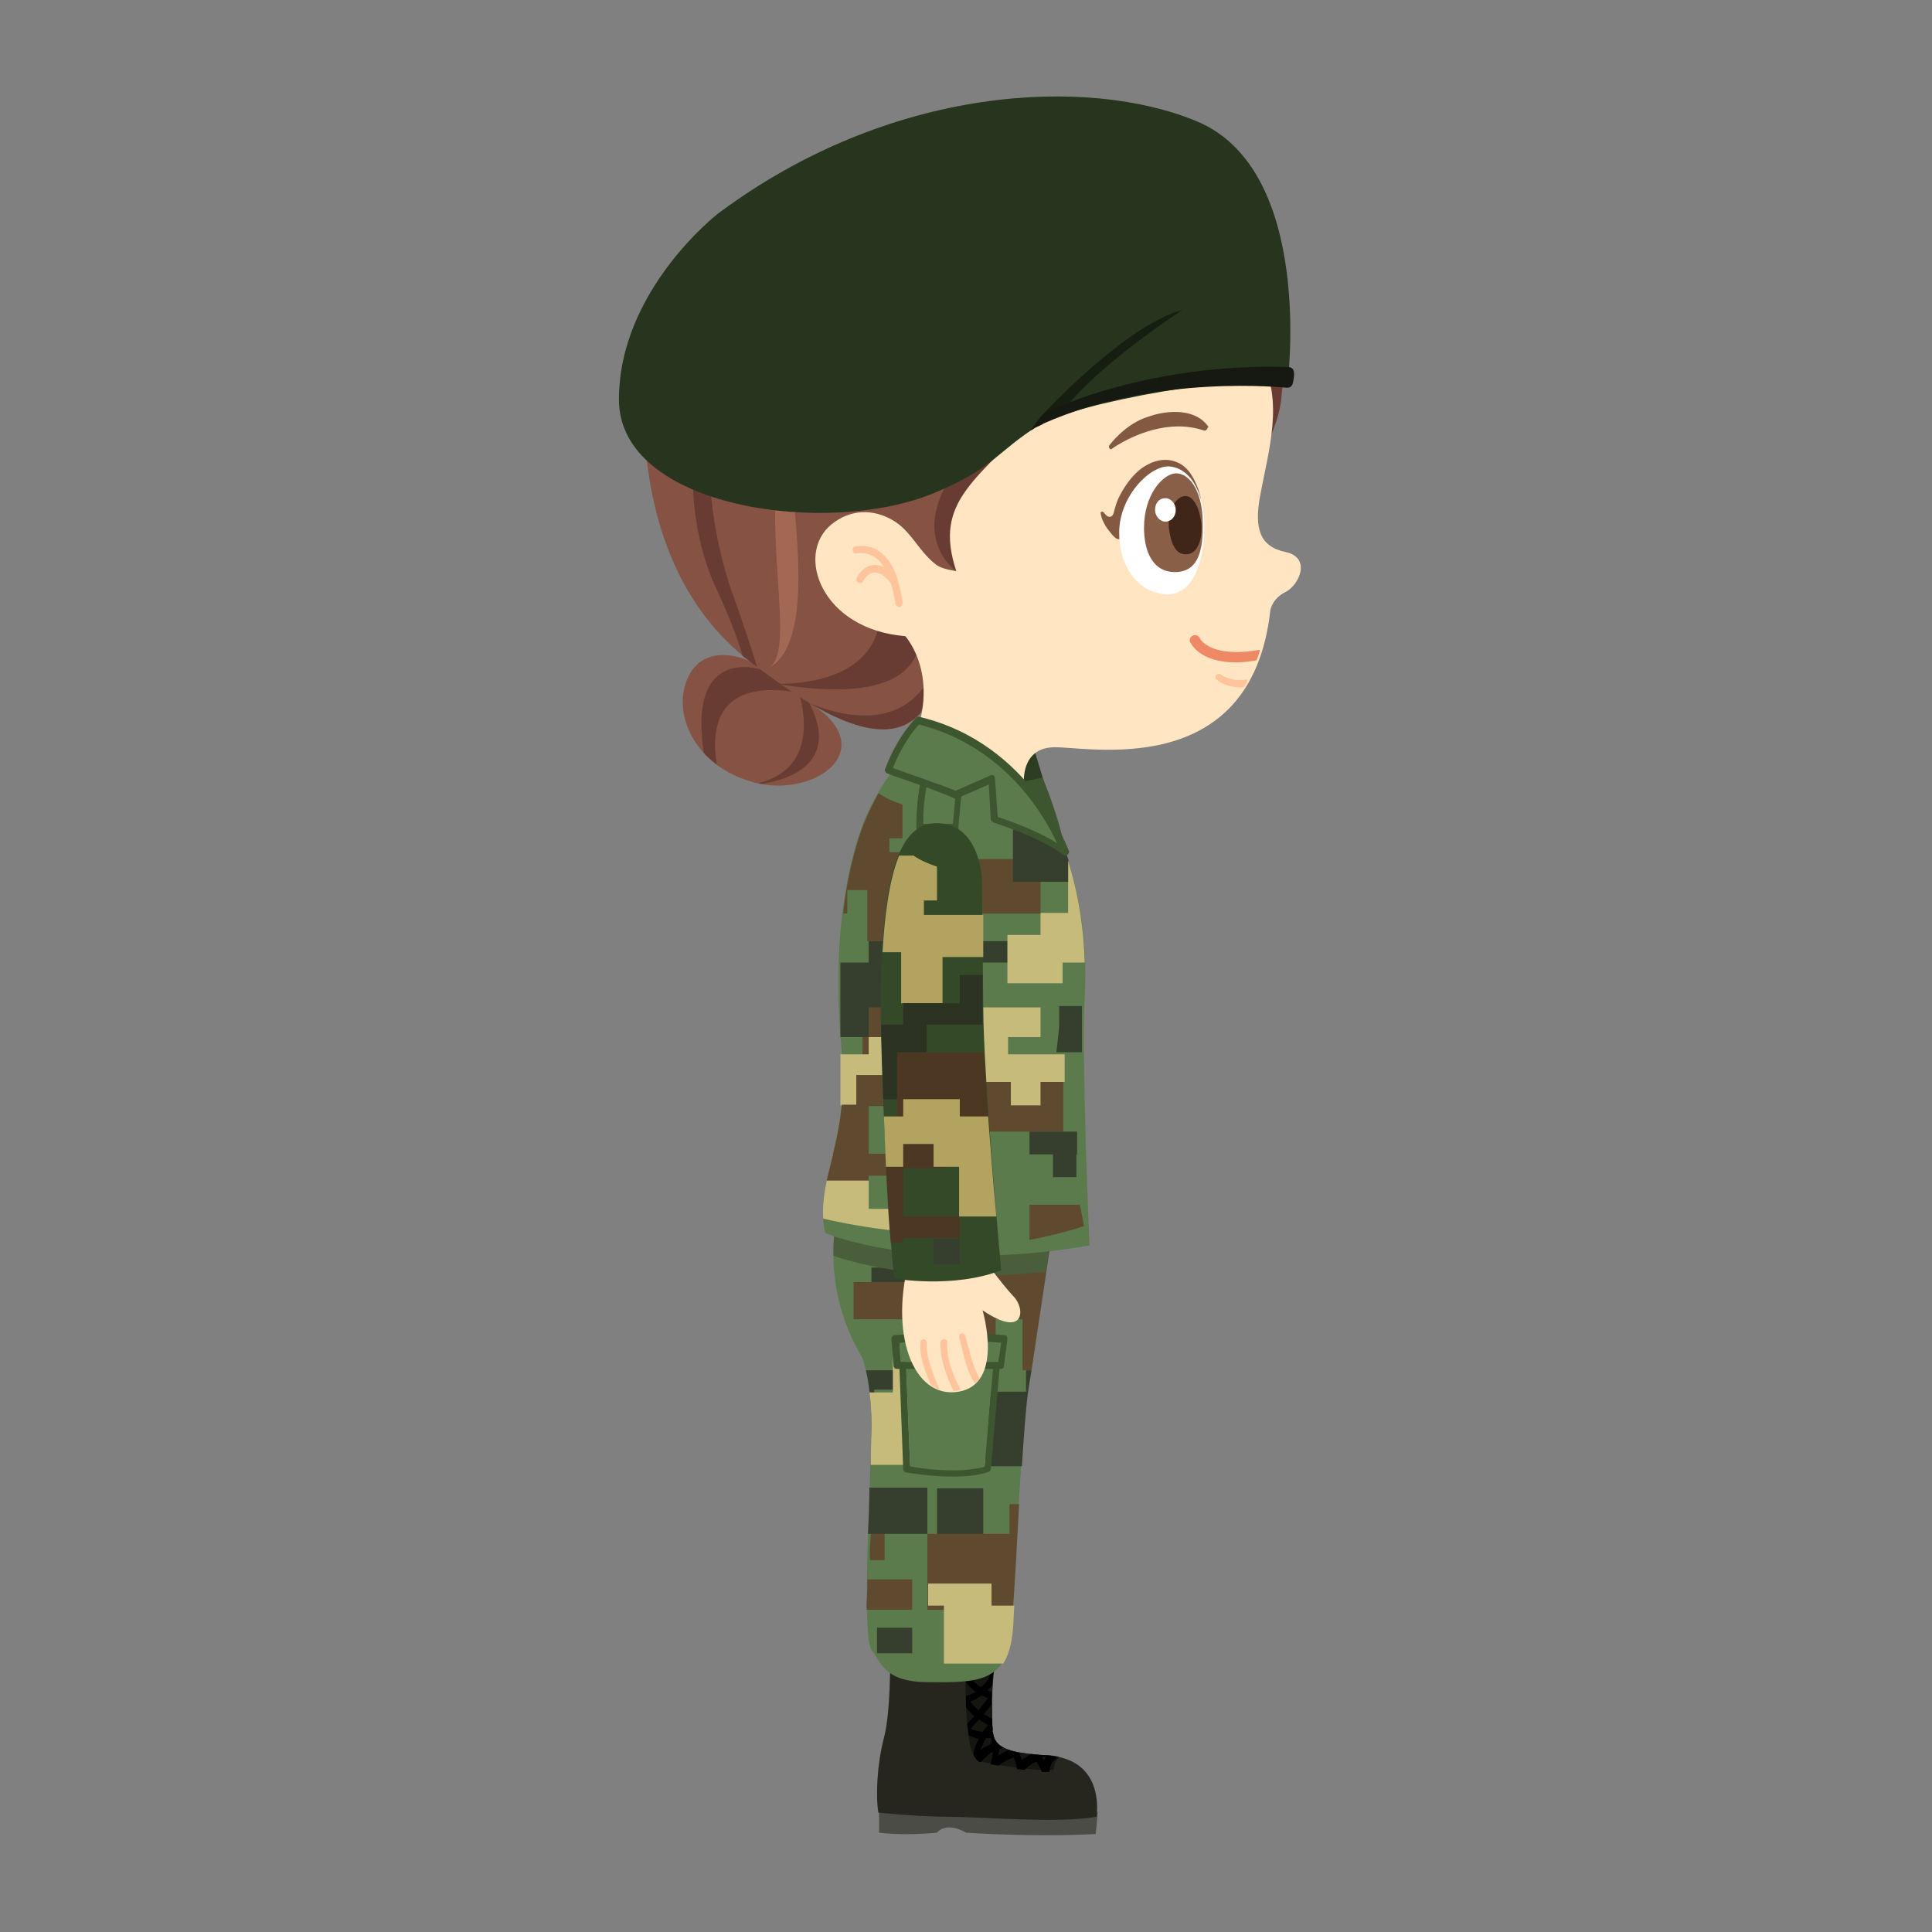 <?xml version="1.0" encoding="utf-8"?>
<!-- Generator: Adobe Illustrator 23.1.1, SVG Export Plug-In . SVG Version: 6.00 Build 0)  -->
<svg version="1.1" id="Layer_4" xmlns="http://www.w3.org/2000/svg" xmlns:xlink="http://www.w3.org/1999/xlink" x="0px" y="0px"
	 viewBox="0 0 280 280" style="enable-background:new 0 0 280 280;" xml:space="preserve">
<rect x="0" y="0" width="280" height="280" fill="#808080" stroke="none"/>
<g>
	<g>
		<path style="fill:#4C4C47;" d="M127.4,262.6v3c0,0,3.4,0.5,8.4,0c0,0,1.2-1.7,4.2,0c0,0,9.6,0.7,18.8,0.2l0.3-3.2H127.4z"/>
		<path style="fill:#26261E;" d="M129,240.5c0,0,0.1,7.6-0.9,11.4s-1.2,8.4-0.8,10.8c0,0,5.8,0.6,10.2,0.6s16.1,1,21.4,0
			c0,0,1.5-8.4-7.2-8.9s-7.9-2.2-8-6.5s0.5-7.4,0.5-7.4H129z"/>
		<path style="fill:#161611;" d="M153.5,254.6c-0.5-0.1-1.1-0.2-1.7-0.2c-8.8-0.5-7.9-2.2-8-6.5s0.5-7.4,0.5-7.4H140
			c-0.1,2.8-0.4,14.3,2,14.8c2.8,0.5,7.6,1.4,10.7,1.2C152.7,256.5,152.7,255.5,153.5,254.6z"/>
		<path d="M151.8,254.4c-0.9,0-1.6-0.1-2.3-0.2c0,0,0,0,0,0c-0.6,0.3-1.1,0.6-1.4,0.9c-0.1-0.4-0.2-0.7-0.4-0.9
			c0.1,0,0.3-0.1,0.4-0.1c-0.8-0.1-1.4-0.3-1.9-0.5c0,0,0,0,0,0c-0.5,0.2-1,0.5-1.5,0.8c0-0.3,0.1-0.6,0.1-0.9
			c0.3-0.1,0.5-0.1,0.7-0.2c-1.1-0.5-1.5-1.3-1.6-2.3c-0.1,0-0.2,0-0.2,0c0.1-0.1,0.1-0.2,0.2-0.3c-0.1-0.5-0.1-1-0.1-1.6
			c-0.3-0.2-0.8-0.4-1.2-0.7c0.4-0.5,0.8-0.9,1.1-1.4c0-0.6,0-1.3,0-1.8c-0.2-0.1-0.4-0.1-0.6-0.2c0.2-0.2,0.5-0.5,0.7-0.8
			c0-0.7,0.1-1.4,0.2-1.9c-0.2,0-0.4,0.1-0.5,0.3c-0.3,0.9-0.8,1.5-1.3,1.9c-0.7-0.4-1.5-1.1-1.8-1.9c-0.1-0.2-0.2-0.3-0.4-0.3
			c0,0.5,0,1,0,1.5c0.4,0.6,0.9,1,1.4,1.4c-0.7,0.4-1.4,0.6-1.4,0.6c0,0,0,0,0,0c0,0.5,0,1.1,0,1.6c0.3,0.5,0.7,0.9,1.2,1.3
			c-0.4,0.4-0.8,0.8-1,1.1c0.1,0.6,0.1,1.2,0.2,1.7c0.4,0.2,1,0.4,1.5,0.5c-0.4,0.7-0.8,1.5-0.8,2.3c0.3,0.6,0.6,1,1,1.1l1.4-1.3
			c0.1-0.1,0.3-0.1,0.4-0.2c-0.1,0.9-0.3,1.6-0.3,1.7c0,0,0,0,0,0.1c0.4,0.1,0.7,0.1,1.1,0.2c0.6-0.5,1.4-0.9,2.2-1.2
			c0.2,0.4,0.4,1,0.5,1.7c0.4,0,0.7,0.1,1.1,0.1c0.2-0.2,0.6-0.7,1.7-1.2c0.3,0.4,0.5,0.9,0.8,1.5c0.4,0,0.7,0,1.1,0
			c0-0.1,0-1.4,1.1-2C152.7,254.5,152.2,254.4,151.8,254.4z M140.6,246.6c0.4-0.1,1-0.4,1.7-0.9c0.3,0.2,0.6,0.3,0.9,0.4
			c-0.4,0.5-0.9,1.2-1.4,1.8C141.3,247.4,140.9,247,140.6,246.6z M140.7,250.5c0.3-0.3,0.7-0.8,1.2-1.3c0.5,0.3,0.9,0.6,1.3,0.8
			c-0.2,0.3-0.5,0.6-0.8,1C141.7,250.9,141.1,250.8,140.7,250.5z M142.9,253.1C142.9,253.1,142.9,253.1,142.9,253.1
			c-0.3,0.2-0.6,0.3-0.8,0.5c0.2-0.5,0.5-1.1,0.8-1.7c0.3,0,0.5,0,0.7,0c0.1,0.2,0.1,0.5,0.1,0.7C143.5,252.8,143.2,253,142.9,253.1
			z M151.3,255.1c-0.1-0.1-0.2-0.3-0.3-0.4c0.2-0.1,0.4-0.1,0.6-0.2C151.5,254.7,151.4,254.9,151.3,255.1z"/>
	</g>
	<path style="fill:#5B7B4C;" d="M121.2,177c0,0-2.3,9.8,3.8,19.8c0,0,1.3,3.8,1.3,9.8s-1.5,30.5,0,32.5s1.9,4.7,8.4,4.7
		s11.4,0.3,11.9-7.7s1.5-28.7,2.3-34.5c0.8-5.8,3.7-24.7,3.7-24.7H121.2z"/>
	<g>
		<rect x="135.8" y="215.7" style="fill:#363F2D;" width="6.7" height="6.7"/>
		<rect x="137.8" y="187.5" style="fill:#363F2D;" width="4.4" height="3.7"/>
		<rect x="126.3" y="183.7" style="fill:#363F2D;" width="11.5" height="3.8"/>
		<path style="fill:#5F4A2F;" d="M125.6,233.3h6.6v-4.4h-6.5C125.8,230.6,125.5,232.1,125.6,233.3z"/>
		<path style="fill:#5F4A2F;" d="M128.1,218.8h-1.8c0.2,2.6-0.4,5.1-0.2,7.3h2.1V218.8z"/>
		<rect x="127.1" y="235.9" style="fill:#363F2D;" width="5.1" height="3.7"/>
		<path style="fill:#5F4A2F;" d="M149.5,198.6c1.1-7.2,3-20,3.2-21.4h-10.8v3.5h-5.2v6.1h-2v-1h-11v5.4h10.7v3.4h9.9v-3.4h3.9v7.4
			H149.5z"/>
		<path style="fill:#363F2D;" d="M149,201.7c0.1-0.8,0.3-1.9,0.5-3.1h-0.8v3.1h-5.5v10.8h4.9C148.4,207.8,148.7,203.8,149,201.7z"/>
		<path style="fill:#363F2D;" d="M126.3,206.7c0,0.4,0,0.9,0,1.5h0.4v-6.8h4.7v-2.8h-5.9C125.9,200.2,126.3,203.1,126.3,206.7z"/>
		<path style="fill:#5F4A2F;" d="M147.7,218h-1.4v4.3h-11.9v11h12.4C147.1,229.2,147.4,223.5,147.7,218z"/>
		<path style="fill:#C6BB7B;" d="M134.5,229.5v3.2h2.3v8.4h8.6c0.7-1.1,1.2-2.7,1.4-4.9c0.1-1,0.1-2.2,0.2-3.5h-3.3v-3.2H134.5z"/>
		<path style="fill:#C6BB7B;" d="M132.8,201.8h4.4v-7h-7.8v7H126c0.2,1.4,0.3,3,0.3,4.9c0,1.2-0.1,3.2-0.1,5.6h16.6v-4.7h-10V201.8z
			"/>
		<path style="fill:#363F2D;" d="M125.8,222.3h8.6v-6.7h-8.4C126,217.8,125.9,220.1,125.8,222.3z"/>
	</g>
	<g>
		<path style="fill:#5B7B4C;" d="M131.9,212.5c0.9,0.2,3.5,0.6,6.2,0.6h0c1.8,0,3.3-0.2,4.6-0.5l1.3-15.2h-12.7L131.9,212.5z"/>
		<path style="fill:#3D5630;" d="M138.1,214C138.1,214,138.1,214,138.1,214c-3.5,0-6.6-0.6-6.8-0.6c-0.2,0-0.4-0.2-0.4-0.5
			l-0.6-16.1c0-0.1,0-0.3,0.1-0.4c0.1-0.1,0.2-0.2,0.4-0.2h13.7c0.1,0,0.3,0.1,0.4,0.2c0.1,0.1,0.1,0.2,0.1,0.4l-1.4,16.1
			c0,0.2-0.2,0.4-0.3,0.4C141.9,213.8,140.2,214,138.1,214z M131.9,212.5c0.9,0.2,3.5,0.6,6.2,0.6h0c1.8,0,3.3-0.2,4.6-0.5l1.3-15.2
			h-12.7L131.9,212.5z"/>
		<path style="fill:#5B7B4C;" d="M130.5,197.4h14.2l0.4-2.8c-1.9-0.2-4.2-0.3-6.6-0.3c-3.7,0-6.9,0.2-8.1,0.3L130.5,197.4z"/>
		<path style="fill:#3D5630;" d="M145.1,198.4H130c-0.3,0-0.5-0.2-0.5-0.5l-0.3-3.8c0-0.1,0-0.3,0.1-0.4c0.1-0.1,0.2-0.2,0.3-0.2
			c0,0,4-0.3,8.7-0.3c2.7,0,5.2,0.1,7.3,0.3c0.1,0,0.3,0.1,0.3,0.2c0.1,0.1,0.1,0.2,0.1,0.4l-0.5,3.8
			C145.5,198.2,145.3,198.4,145.1,198.4z M130.5,197.4h14.2l0.4-2.8c-1.9-0.2-4.2-0.3-6.6-0.3c-3.7,0-6.9,0.2-8.1,0.3L130.5,197.4z"
			/>
	</g>
</g>
<path style="fill:#4B5E3C;" d="M151.6,184.3c0.6-4.1,1.1-7.3,1.1-7.3h-31.5c0,0-0.5,2-0.4,5C124.2,183.2,134.9,186.1,151.6,184.3z"
	/>
<path style="fill:#2C3D23;" d="M150,109c0,0,3,10,4.4,14.5l-8.8-10.1C145.6,113.4,147.8,108.3,150,109z"/>
<path style="fill:#3D5630;" d="M146.7,113.6l4.4-0.9c0,0,2.6,6.2,3.3,10.8C154.4,123.5,146.9,114.6,146.7,113.6z"/>
<g>
	<g>
		<path style="fill:#855243;" d="M108.6,95.8c0,0-6.2-3-8.8,2.2s0.8,13.1,9.5,15.4s18.2-4.6,8.7-11.1
			C108.6,95.8,108.6,95.8,108.6,95.8z"/>
		<path style="fill:#683C32;" d="M117.2,101.7c-0.4-0.3-0.9-0.6-1.3-0.9c1,3.7,1.7,10.8-6,12.7c0.2,0,0.3,0.1,0.5,0.1
			C114.3,113,121.9,110.6,117.2,101.7z"/>
		<path style="fill:#683C32;" d="M115.2,100.3l-3.9-2.7c-0.3-0.2-0.6-0.4-0.8-0.5c0,0-10.9-3.9-8.5,12c0.5,0.6,1.2,1.2,1.9,1.7
			C103.1,106.2,103.4,98.4,115.2,100.3z"/>
	</g>
	<g>
		<path style="fill:#855243;" d="M184,63.3c0,0,7-17.9-1.7-30.8c-11.5-17-59.1-21.8-69.3-2.8c0,0-18.6,5.6-19.6,22.8
			C92,76.2,99.8,89,108.6,95.8s19.5,13.7,24.9,7.5c0,0,13.4-37.7,19.7-41S174.2,35.1,184,63.3z"/>
		<g>
			<path style="fill:#683C32;" d="M163.1,41c11.2,3,21,22.3,21,22.3c5.2-11.5-2.7-17.5-10-20.8s-15.2-9.8-15.2-9.8L163.1,41z"/>
			<path style="fill:#683C32;" d="M159.6,38.5c0,0-2.3,13.5-15.1,23.7c-12.8,10.2-9.3,18-6,20.5c0,0,19.9-29.2,21.1-34.7
				C160.8,42.5,159.6,38.5,159.6,38.5z"/>
			<path style="fill:#A36854;" d="M153.2,38.5c0,0-12.6,26.5-33.6,33.9C119.6,72.4,145.5,65.8,153.2,38.5z"/>
			<path style="fill:#A36854;" d="M155.3,24.8c0,0,26.3,0.5,30.4,21.2C185.7,46,179.1,29.3,155.3,24.8z"/>
			<path style="fill:#683C32;" d="M103.8,85.3c2.3,4.9,3.3,7.9,3.8,9.7c0.3,0.3,0.6,0.5,1,0.8c0.4,0.3,0.7,0.6,1.1,0.8
				c-1.4-4.7-3.9-11.6-3.9-11.6c-10.2-31.8,9.4-48.5,9.4-48.5C100.9,45,96.6,69.8,103.8,85.3z"/>
			<path style="fill:#A36854;" d="M131,39.5c3.6-2.9,8.2-6,12.8-6.8c0,0-18.9,3.2-27.6,21.2c-8.2,16.9-0.1,39.2-4.6,42.8
				c6.2-3.6,3.6-20,3.4-25.6C114.7,57.9,121,47.4,131,39.5z"/>
			<path style="fill:#683C32;" d="M135.5,96.7c-4.1,9.8-13.9,7-18.2,5.2c6.3,3.7,12.4,5.6,16.1,1.4c0,0,0.8-2.3,2.2-5.9L135.5,96.7z
				"/>
			<path style="fill:#683C32;" d="M133.1,90.3l-5.9,1.1c-2.1,7.3-11.6,7.7-14.2,7.7c0.1,0,0.1,0.1,0.2,0.1
				C136.9,103,133.1,90.3,133.1,90.3z"/>
		</g>
	</g>
</g>
<g>
	<path style="fill:#FFE5C2;" d="M159.6,35.3c0,0,1.7,13-8.2,23.7s-16.2,13.5-12.8,23.8c0-0.1-2.1-0.2-3.1-1.1
		c-2.4-1.9-3.5-4.8-6.1-6.3c-2.9-1.7-6.2-1.6-8.9,0.6c-5.3,4.3-1.5,15.2,10.7,16.2c0,0,5.5,6,0.7,16.3l16.5,5c0,0-0.5-5,4.2-5.2
		c4.7-0.2,28.7,5.2,31.5-19.8c0,0,0.2-1.7,2.2-2.7s3.8-5,0-5.8c-3.8-0.8-4.5-3.5-3.7-8c1.2-6.6,3.6-14,0-20.2
		c-1.4-2.5-3.9-4.2-6.3-5.7c-2.4-1.5-6.2-3.2-8.5-4.6C163.7,39.1,162.1,37.8,159.6,35.3z"/>
	<path style="fill:#FFC49C;" d="M126.5,81.9C126.5,81.9,126.5,81.9,126.5,81.9c0.6-0.1,1.1,0.1,1.6,0.3c-0.4-0.7-0.9-1.2-1.4-1.5
		c-1.3-0.8-2.4-0.5-2.5-0.5c-0.3,0.1-0.6-0.1-0.6-0.4c-0.1-0.3,0.1-0.6,0.4-0.6c0.1,0,1.6-0.4,3.3,0.6c1.2,0.8,2.2,2.2,2.8,4.2
		c0,0,0,0,0,0.1c0.3,1,0.6,2,0.7,3.3c0,0.3-0.2,0.5-0.4,0.6c-0.3,0-0.5-0.2-0.6-0.4c-0.2-1.1-0.4-2.2-0.7-3.1
		c-0.9-1.1-1.7-1.6-2.5-1.5c0,0,0,0,0,0c-0.9,0.1-1.5,1.2-1.5,1.2c-0.1,0.3-0.4,0.4-0.7,0.2c-0.3-0.1-0.4-0.4-0.2-0.7
		C124.2,83.6,125,82.1,126.5,81.9z"/>
</g>
<g>
	<path style="fill:#845941;" d="M175.1,61.8c-0.3-0.4-1.5-2.1-4.8-2.1c-1.2,0-2.5,0.2-3.9,0.7c-3.3,1-5.5,4-5.6,4.1
		c-0.1,0.1-0.1,0.3,0,0.5c0.1,0.1,0.2,0.1,0.2,0.1c0.1,0,0.1,0,0.2-0.1c0,0,4.4-3.2,9.6-3.2c1.3,0,2.5,0.2,3.7,0.6c0,0,0.1,0,0.1,0
		c0.2,0,0.4-0.2,0.4-0.4C175.2,61.9,175.1,61.8,175.1,61.8z"/>
	<g>
		<path style="fill:#845941;" d="M159.6,74.2c0.1-0.1,0.2,0,0.3,0c0.4,0.5,0.6,0.7,0.9,0.7c0.8,0,0.5-1.1,1.4-2.9
			c0.6-1.2,1.4-2.4,2.4-3.4c1.3-1.3,3.7-2.6,6-1.6c1.7,0.7,2.5,2.4,3.1,4c0.1,0.4,0.2,0.7,0.3,1.1c0,0.1,0,0.2-0.1,0.2
			c-0.3,0.3-7,5.4-10.3,5.5c-0.5,0-1.1,0.5-1.7,0.3c-0.5-0.2-1.1-1.1-1.5-1.6c-0.4-0.6-0.8-1.4-0.9-2.2
			C159.4,74.4,159.5,74.2,159.6,74.2z"/>
		<path style="fill-rule:evenodd;clip-rule:evenodd;fill:#FFFFFF;" d="M162.2,77.2c0,4.9,2.6,8.4,6.4,8.9c3.8,0.5,5.7-3.7,5.9-8.8
			c0.3-5.1-1.6-9.4-5-9.7C166.7,67.4,162.2,71.9,162.2,77.2z"/>
		<path style="fill-rule:evenodd;clip-rule:evenodd;fill:#895F47;" d="M165.8,76.5c0,3.3,1.2,6.6,4.8,6.4c3.1-0.2,3.8-3.2,3.7-7.2
			c0-4-1.6-7.1-3.9-7.1C168.5,68.7,165.8,71.7,165.8,76.5z"/>
		<path style="fill-rule:evenodd;clip-rule:evenodd;fill:#3F2618;" d="M169.4,76.5c0.3,2.3,1,4.1,2.8,3.8c1.4-0.2,2.1-2.2,1.9-4.5
			c-0.3-2.3-1.2-4.1-2.5-3.9C170.3,72.1,169.2,74.2,169.4,76.5z"/>
		<path style="fill-rule:evenodd;clip-rule:evenodd;fill:#FFFFFF;" d="M167.4,73.9c0,0.9,0.7,1.7,1.5,1.7c0.8,0,1.5-0.7,1.5-1.7
			c0-0.9-0.7-1.7-1.5-1.7C168,72.2,167.4,72.9,167.4,73.9z"/>
	</g>
	<path style="fill:#EF8965;" d="M182.4,94.2c-7,1.2-8.5-1.6-8.5-1.7c-0.2-0.4-0.6-0.5-1-0.4c-0.4,0.2-0.6,0.6-0.4,1
		c0.1,0.1,1.3,2.9,6.6,2.9c0.9,0,1.9-0.1,3-0.3c0.2-0.5,0.4-1,0.5-1.5C182.6,94.2,182.5,94.2,182.4,94.2z"/>
	<path style="fill:#FFC49C;" d="M180.6,98.5c-2.4,0.3-3.5-0.7-3.6-0.7c-0.2-0.2-0.5-0.2-0.7,0c-0.2,0.2-0.2,0.5,0,0.7
		c0.1,0,1.2,1.1,3.4,1.1c0.2,0,0.4,0,0.6,0c0.2-0.3,0.4-0.6,0.5-1C180.8,98.5,180.7,98.5,180.6,98.5z"/>
</g>
<g>
	<path style="fill:#5B7B4C;" d="M130.9,109.8c0,0-4.7,5-6.8,12.5c-2.2,7.5-3.3,17.3-2.1,30.2c1.2,12.8-4.1,19-2.4,26.2
		c0,0,14,6,38.3,1.8c0,0-1.2-27.7-0.7-36c0.5-8.3-0.7-24.6-10.7-31.8L130.9,109.8z"/>
	<g>
		<rect x="125" y="143.5" style="fill:#5F4A2F;" width="15.7" height="11.7"/>
		<rect x="142.5" y="155.8" style="fill:#5F4A2F;" width="11.6" height="8.2"/>
		<polygon style="fill:#C6BB7B;" points="154.3,152.8 146.1,152.8 146.1,150.3 150.8,150.3 150.8,146 146.1,146 141.8,146 
			141.8,150.3 141.8,152.8 134.1,152.8 134.1,150.3 125.9,150.3 125.9,152.8 121.8,152.8 121.8,160.2 125.9,160.2 125.9,156.8 
			130.3,156.8 130.3,160.2 133.9,160.2 133.9,167.3 142.5,167.3 142.5,160.2 142.5,158.7 142.5,156.8 146.1,156.8 146.5,156.8 
			146.5,160.2 150.8,160.2 150.8,156.8 154.3,156.8 		"/>
		<rect x="130.3" y="170.5" style="fill:#363F2D;" width="3.8" height="3.7"/>
		<polygon style="fill:#363F2D;" points="138.4,136.4 138.4,132.3 134.1,132.3 134.1,136.4 129.3,136.4 125.9,136.4 125.9,139.5 
			121.8,139.5 121.8,150.3 125.9,150.3 125.9,146 129.3,146 129.3,139.5 146.1,139.5 146.1,136.4 		"/>
		<polygon style="fill:#363F2D;" points="149.2,167.3 152.6,167.3 152.6,170.6 156,170.6 156,167.3 156.1,167.3 156.1,164 
			149.2,164 		"/>
		<path style="fill:#363F2D;" d="M156.7,145.8h-3.2c0,1.1,0,2,0,2.6c0,0.8-0.2,2.3-0.4,4.1h3.7V145.8z"/>
		<path style="fill:#5F4A2F;" d="M149.2,179.7c5.1-1,7.9-2,7.9-2s-0.2-1.2-0.6-3.1h-7.3V179.7z"/>
		<path style="fill:#C6BB7B;" d="M154.8,132.3h-4v3.2h-4.8v7h8v-3h3.2c-0.1-4.4-0.8-9.7-2.4-14.7V132.3z"/>
		<path style="fill:#C6BB7B;" d="M130,175.2h-4.1v-4.7h-3.8v-3.2h-1.4c-0.8,3.4-1.6,6.3-1.4,9.3c2.5,0.6,6.1,1.3,10.7,1.8V175.2z"/>
		<path style="fill:#5F4A2F;" d="M125.9,160.3h6.3v-4.5h-8.1v4.3H122c-0.4,4.4-1.5,7.8-2.2,11h6.1v-0.7h8.2v-3.2h-8.2V160.3z"/>
		<path style="fill:#5F4A2F;" d="M150.8,132.3v-7.8h-10.1v-1h-11.8v-2h1.9v-4.9c-1.2-0.4-2.4-0.9-3.4-1.6h-0.1
			c-1.1,2-2.3,4.5-3.1,7.3c-0.9,3-1.6,6.4-2,10.1h0.6V129h2.9v7.4h6v-6.7h8.6v2.7H150.8z"/>
		<path style="fill:#363F2D;" d="M154.9,124.8c-0.5-1.6-1.2-3.2-2-4.6h-6.1v7.6h8V124.8z"/>
	</g>
	<g>
		<path style="fill:#5B7B4C;" d="M133.8,119.4h4.3l0.7-7.7l-3.7-0.4C134.7,112.1,133.8,114.7,133.8,119.4z"/>
		<path style="fill:#3D5630;" d="M138.6,120.4h-5.3c-0.3,0-0.5-0.2-0.5-0.5c0-6.5,1.5-9.3,1.5-9.4c0.1-0.2,0.3-0.3,0.5-0.3l4.5,0.5
			c0.3,0,0.5,0.3,0.4,0.5l-0.8,8.6C139,120.2,138.8,120.4,138.6,120.4z M133.8,119.4h4.3l0.7-7.7l-3.7-0.4
			C134.7,112.1,133.8,114.7,133.8,119.4z"/>
	</g>
	<g>
		<path style="fill:#5B7B4C;" d="M133.2,104.4c0,0-2.6,2.4-4.3,7.2c0,0,7.4,2.5,9.7,3.6l5.2-2.2l0.4,5.8c0,0,6.6,2,10.2,4.7
			C154.4,123.5,149.3,108.3,133.2,104.4z"/>
		<path style="fill:#3D5630;" d="M154.4,124c-0.1,0-0.2,0-0.3-0.1c-3.5-2.7-10-4.6-10.1-4.7c-0.2-0.1-0.3-0.2-0.4-0.4l-0.3-5.1
			l-4.6,2c-0.1,0.1-0.3,0.1-0.4,0c-2.3-1.1-9.6-3.5-9.7-3.6c-0.1,0-0.2-0.1-0.3-0.3c-0.1-0.1-0.1-0.3,0-0.4c1.8-4.8,4.4-7.3,4.5-7.4
			c0.1-0.1,0.3-0.2,0.5-0.1c16.2,3.9,21.5,19.3,21.6,19.4c0.1,0.2,0,0.4-0.2,0.6C154.6,124,154.5,124,154.4,124z M144.6,118.4
			c1.2,0.4,5.4,1.8,8.6,3.8c-1.8-3.9-7.5-14-20-17.2c-0.6,0.6-2.4,2.8-3.8,6.3c1.6,0.6,6.9,2.4,9.1,3.3l5-2.2c0.2-0.1,0.3-0.1,0.5,0
			c0.1,0.1,0.2,0.2,0.2,0.4L144.6,118.4z"/>
	</g>
</g>
<g>
	<g>
		<path style="fill:#FFE5C2;" d="M142.2,182c0,0,3,4.1,4.7,5.9c1.7,1.7,1.7,6.2-4.5,2c0,0,3.2,10.7-3.5,11.8
			c-6.7,1.1-10.1-8.7-7-19.5L142.2,182z"/>
		<g>
			<path style="fill:#FFC49C;" d="M134.3,194.6c0-0.3-0.2-0.5-0.4-0.5c-0.3,0-0.5,0.2-0.5,0.4c-0.2,2.1,0.7,4.3,1.5,6.2
				c0.4,0.3,0.8,0.5,1.3,0.7c-0.1-0.2-0.2-0.4-0.3-0.6C135.1,198.7,134.2,196.6,134.3,194.6z"/>
			<path style="fill:#FFC49C;" d="M137.3,194.6c0-0.3-0.2-0.5-0.5-0.5c-0.3,0-0.5,0.2-0.5,0.5c-0.1,2.3,0.9,4.9,1.9,7
				c0.2,0,0.5,0,0.7-0.1c0.1,0,0.2,0,0.3-0.1C138.2,199.5,137.1,196.8,137.3,194.6z"/>
			<path style="fill:#FFC49C;" d="M139,193.8c0.1,0.3,0.2,0.7,0.3,1.1c0.4,1.8,1,4.2,2,5.6c0.2-0.2,0.5-0.5,0.7-0.7
				c-0.8-1.2-1.4-3.5-1.8-5.1c-0.1-0.4-0.2-0.8-0.3-1.1c-0.1-0.3-0.3-0.4-0.6-0.3C139.1,193.3,139,193.5,139,193.8z"/>
		</g>
	</g>
	<path style="fill:#344928;" d="M142.3,127.3c0,0-0.3-8.2-6.8-8c-6.5,0.2-7.4,12.3-7.8,21.5c-0.4,9.2,1.1,38.2,1.9,44.5
		c0,0,8.5,1.5,15.5-1.2c0,0-2.6-28.2-2.6-38.2C142.4,135.8,142.3,127.3,142.3,127.3z"/>
	<g>
		<rect x="135.3" y="179.5" style="fill:#363F2D;" width="3.8" height="3.7"/>
		<path style="fill:#4C3822;" d="M139.1,176.3h-8.2v-7h6.3v-4.5h-8.1v4.3h-0.7c0.2,4.1,0.4,8,0.7,11h1.8v-0.7h8.2V176.3z"/>
		<path style="fill:#B2A460;" d="M133.9,132.5v-2h1.9v-4.9c-1.2-0.4-2.4-0.9-3.4-1.6h-2.1c-1.5,3.7-2.1,9-2.4,14h2.7v7.4h6v-6.7h5.9
			c0-2.3,0-4.4,0-6.1H133.9z"/>
		<path style="fill:#2C3323;" d="M142.4,145.8c0-1.6,0-3.1,0-4.5h-3.3v4.1h-4.8h-3.4v3.1h-3.2c0.1,3.2,0.2,7,0.3,10.8h2.9V155h3.4
			v-6.5h8.1C142.4,147.5,142.4,146.6,142.4,145.8z"/>
		<path style="fill:#4C3822;" d="M142.6,152.5H130v11.7h13.4C143.1,160.1,142.8,156,142.6,152.5z"/>
		<path style="fill:#B2A460;" d="M144.4,176.3c-0.4-4.1-0.8-9.4-1.2-14.5h-4.1v-2.5h-8.2v2.5h-2.8c0.1,2.5,0.2,5,0.3,7.3h2.5v-3.3
			h4.4v3.3h3.7v7.2H144.4z"/>
	</g>
</g>
<g>
	<path style="fill:#27351E;" d="M186.6,55.6c0,0,4-30.8-13.1-38C157.7,11,129,12.3,104,31c0,0-14.3,11.1-14.3,26.9
		s30.4,20,45.8,13.5c8.6-3.6,8.9-5.9,15.1-9.8C155.3,58.5,181.3,53.8,186.6,55.6z"/>
	<path style="fill:#151E10;" d="M171.4,44.9c-8.3,2.2-20.3,15.2-20.3,15.2s1.1-0.2,2.9-0.4C158.6,53.2,171.4,44.9,171.4,44.9z"/>
	<path style="fill:#161912;" d="M150,62c-1.2,0.8-0.6,0.4-0.6,0.4s1.4-2.3,2.2-2.7c17.2-7.6,34.4-6.5,35.2-6.5
		c0.8,0.1,0.8,0.8,0.7,1.6c-0.1,0.8-0.2,1.4-1,1.4c-0.2,0-18.9-2.1-35.3,5.2C151.1,61.5,150.7,61.7,150,62z"/>
</g>
</svg>
